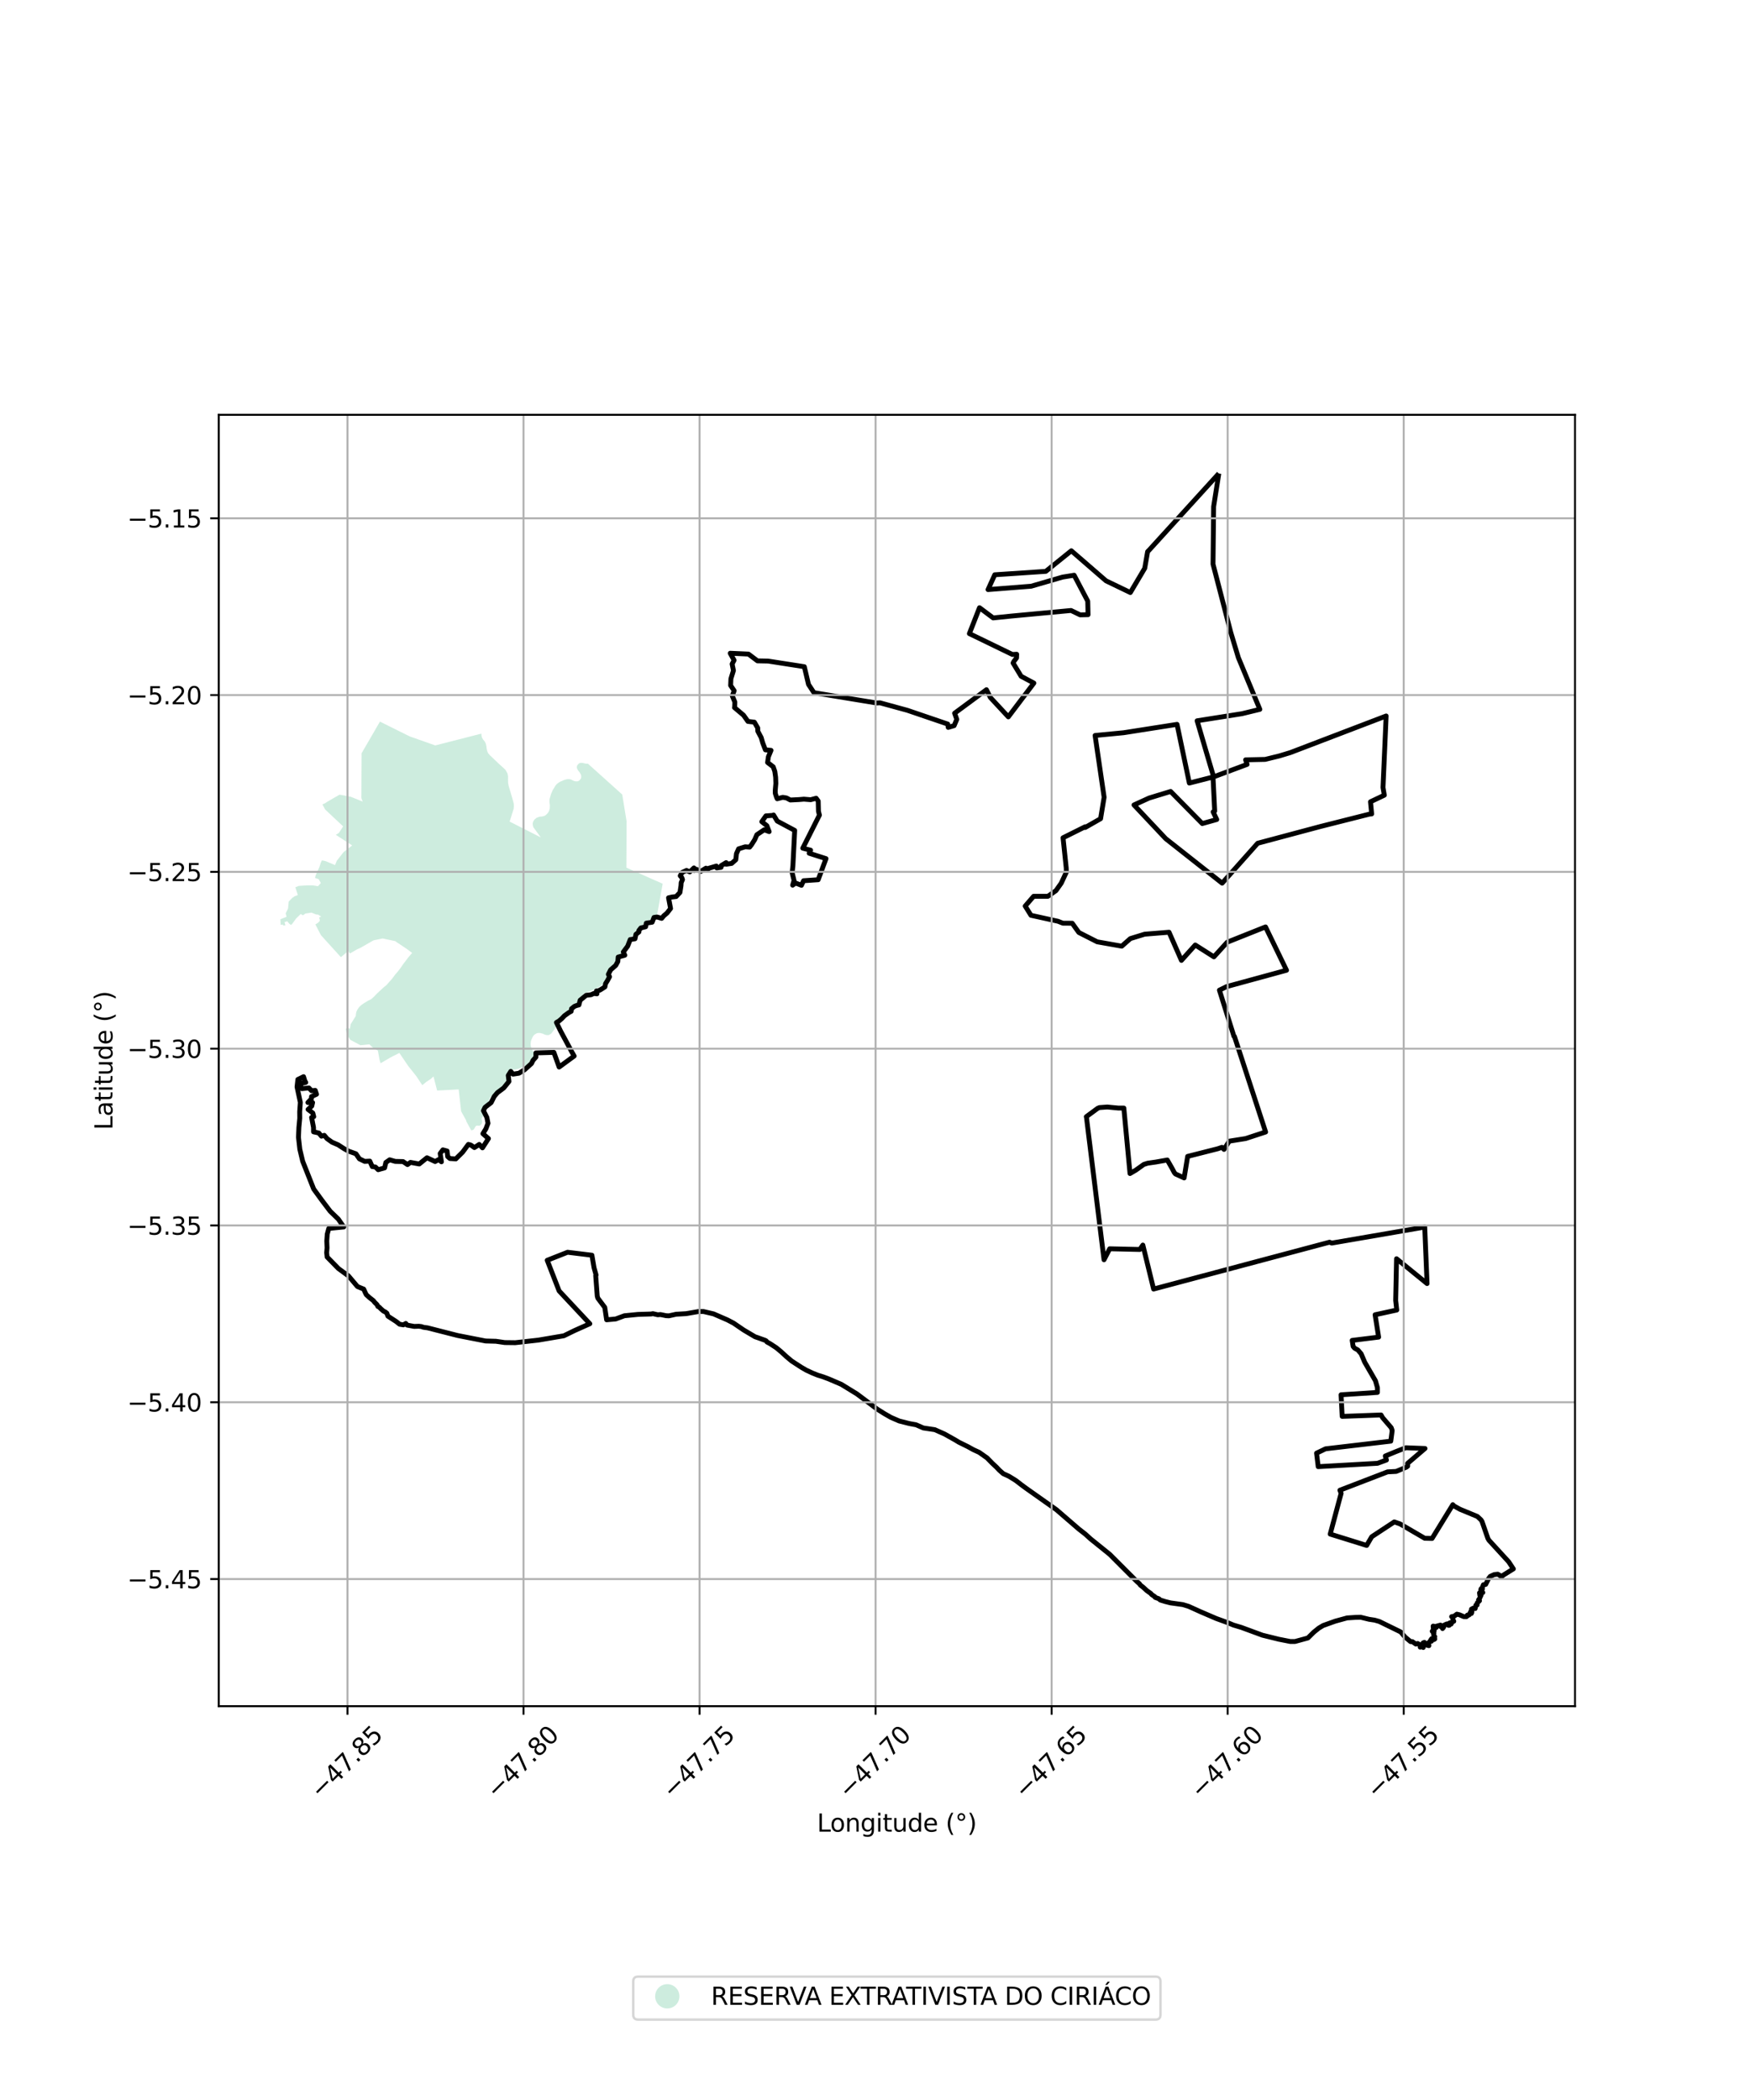 <?xml version="1.0" encoding="utf-8" standalone="no"?>
<!DOCTYPE svg PUBLIC "-//W3C//DTD SVG 1.1//EN"
  "http://www.w3.org/Graphics/SVG/1.1/DTD/svg11.dtd">
<svg xmlns:xlink="http://www.w3.org/1999/xlink" width="720pt" height="864pt" viewBox="0 0 720 864" xmlns="http://www.w3.org/2000/svg" version="1.1">
 <defs>
  <style type="text/css">*{stroke-linejoin: round; stroke-linecap: butt}</style>
 </defs>
 <g id="figure_1">
  <g id="patch_1">
   <path d="M 0 864 
L 720 864 
L 720 0 
L 0 0 
z
" style="fill: #ffffff"/>
  </g>
  <g id="axes_1">
   <g id="patch_2">
    <path d="M 90 701.977 
L 648 701.977 
L 648 170.663 
L 90 170.663 
z
" style="fill: #ffffff"/>
   </g>
   <g id="PatchCollection_1">
    <path d="M 168.611 302.998 
L 179.083 306.689 
L 198.068 301.83 
L 198.078 302.45 
L 198.294 303.451 
L 198.789 304.316 
L 199.421 305.041 
L 199.861 305.934 
L 200.132 307.078 
L 200.184 307.771 
L 200.4 308.86 
L 200.781 309.833 
L 201.607 310.784 
L 205.403 314.389 
L 207.027 315.843 
L 207.964 316.74 
L 208.787 318.191 
L 209.031 319.414 
L 209.022 320.891 
L 209.045 322.086 
L 209.262 323.282 
L 210.242 326.625 
L 210.924 328.912 
L 211.357 330.582 
L 211.435 331.612 
L 211.318 332.808 
L 209.68 338.031 
L 222.508 344.539 
L 219.45 340.377 
L 219.204 339.52 
L 219.165 338.79 
L 219.375 337.997 
L 219.877 337.206 
L 220.751 336.481 
L 221.892 336.027 
L 222.992 335.949 
L 224.072 335.661 
L 224.652 335.248 
L 225.382 334.52 
L 225.881 333.707 
L 226.177 332.603 
L 226.225 331.352 
L 226.064 330.098 
L 226.07 328.887 
L 226.384 327.783 
L 226.743 326.595 
L 227.476 324.949 
L 227.956 324.2 
L 228.497 323.266 
L 229.042 322.63 
L 229.493 322.258 
L 229.962 321.921 
L 230.491 321.609 
L 231.225 321.301 
L 231.883 320.998 
L 232.921 320.664 
L 233.543 320.555 
L 234.416 320.582 
L 235.026 320.744 
L 235.562 321.049 
L 236.43 321.407 
L 236.956 321.465 
L 237.687 321.468 
L 238.298 321.166 
L 238.671 320.735 
L 239.047 320.249 
L 239.133 319.695 
L 239.136 319.22 
L 238.986 318.689 
L 238.505 317.814 
L 237.942 317.114 
L 237.529 316.432 
L 237.339 315.957 
L 237.328 315.399 
L 237.51 314.872 
L 237.925 314.359 
L 238.397 313.973 
L 239.06 313.851 
L 239.682 313.881 
L 240.276 314.023 
L 241.133 314.22 
L 241.883 314.197 
L 256.008 326.893 
L 257.796 337.916 
L 257.71 356.979 
L 272.646 363.591 
L 270.441 375.884 
L 270.298 376.199 
L 269.949 376.63 
L 269.494 377.043 
L 268.603 377.682 
L 268.064 378.025 
L 267.412 378.342 
L 266.681 378.703 
L 265.68 379.352 
L 264.724 380.153 
L 263.946 381.07 
L 263.362 381.899 
L 262.973 382.551 
L 262.777 383.192 
L 262.664 383.761 
L 262.357 384.246 
L 261.928 384.649 
L 261.498 384.964 
L 260.697 385.114 
L 260.058 385.196 
L 259.34 385.303 
L 258.898 385.636 
L 258.466 386.233 
L 258.368 386.566 
L 258.447 386.957 
L 258.6 387.484 
L 258.804 388.153 
L 258.801 388.642 
L 258.55 389.126 
L 258.064 389.585 
L 257.619 390.025 
L 257.26 390.443 
L 257.147 390.872 
L 257.116 391.374 
L 256.851 392.263 
L 256.502 392.749 
L 255.988 393.192 
L 255.45 393.258 
L 255.007 393.325 
L 254.549 393.561 
L 254.108 394.046 
L 253.953 394.505 
L 253.977 395.004 
L 253.989 395.658 
L 253.986 396.245 
L 253.789 396.813 
L 253.414 397.401 
L 252.927 397.804 
L 252.485 398.064 
L 251.932 398.273 
L 251.115 398.59 
L 250.728 398.85 
L 250.142 399.474 
L 250.056 400.126 
L 250.084 400.67 
L 250.231 401.422 
L 250.228 402.312 
L 250.142 402.881 
L 249.836 403.353 
L 249.267 403.881 
L 248.71 404.435 
L 247.172 405.637 
L 245.939 406.314 
L 243.78 407.374 
L 242.45 407.939 
L 240.914 408.434 
L 240.193 408.777 
L 239.666 409.527 
L 239.373 410.235 
L 239.146 411.153 
L 238.895 411.875 
L 238.63 412.374 
L 238.198 412.915 
L 237.494 413.342 
L 236.593 413.562 
L 235.792 413.74 
L 235.016 414.223 
L 234.502 414.722 
L 234.057 415.29 
L 233.57 415.981 
L 233.208 416.425 
L 232.626 416.896 
L 231.683 417.422 
L 231.087 417.835 
L 230.504 418.459 
L 230.214 418.93 
L 229.807 419.624 
L 229.484 420.765 
L 229.109 421.667 
L 228.747 422.443 
L 228.009 423.623 
L 226.853 425.177 
L 226.423 425.507 
L 225.774 425.853 
L 225.248 425.878 
L 224.752 425.835 
L 223.936 425.593 
L 223.287 425.272 
L 222.558 425.088 
L 222.13 424.988 
L 221.453 424.985 
L 220.814 425.135 
L 220.01 425.59 
L 219.472 426.117 
L 219.109 426.713 
L 218.607 427.851 
L 218.424 428.447 
L 218.308 429.477 
L 218.375 430.244 
L 218.482 430.728 
L 218.756 431.428 
L 219.07 432.11 
L 219.414 432.627 
L 219.632 433.129 
L 219.822 433.687 
L 219.819 434.339 
L 219.748 434.896 
L 219.541 435.327 
L 219.304 435.798 
L 218.731 436.59 
L 217.761 437.627 
L 217.192 438.071 
L 216.567 438.415 
L 215.708 438.759 
L 214.797 439.131 
L 213.924 439.502 
L 213.178 439.736 
L 212.691 439.844 
L 211.96 440.021 
L 211.463 440.033 
L 210.979 440.03 
L 210.565 440.016 
L 210.081 440.027 
L 209.804 440.266 
L 209.587 440.734 
L 209.561 441.422 
L 209.548 441.862 
L 209.556 442.519 
L 209.343 443.551 
L 209.028 444.53 
L 208.506 445.435 
L 208.066 446.184 
L 207.465 446.994 
L 206.536 447.951 
L 205.58 448.875 
L 204.486 449.608 
L 204.071 449.859 
L 203.406 450.216 
L 202.877 450.52 
L 202.188 450.996 
L 201.784 451.468 
L 201.527 451.801 
L 201.358 452.189 
L 201.239 452.621 
L 201.14 453.043 
L 200.967 453.551 
L 200.751 453.933 
L 200.462 454.287 
L 200.063 454.736 
L 199.186 455.483 
L 198.708 455.935 
L 198.465 456.21 
L 198.407 456.523 
L 198.394 456.859 
L 198.44 457.122 
L 198.584 457.4 
L 198.784 457.73 
L 198.955 458.015 
L 199.065 458.363 
L 199.062 458.724 
L 198.847 459.204 
L 198.623 459.508 
L 198.333 459.777 
L 198.206 460.036 
L 198.156 460.336 
L 198.217 460.66 
L 198.291 460.954 
L 198.346 461.3 
L 198.345 461.629 
L 198.3 462.012 
L 198.217 462.297 
L 198.051 462.532 
L 197.78 462.822 
L 197.399 463.122 
L 197.155 463.187 
L 196.866 463.152 
L 196.54 463.101 
L 196.147 463.122 
L 195.876 463.232 
L 195.633 463.474 
L 195.391 463.826 
L 195.23 464.168 
L 195.02 464.542 
L 194.744 464.798 
L 194.515 464.923 
L 193.872 465.07 
L 191.912 461.471 
L 191.71 460.813 
L 189.726 457.228 
L 188.715 448.22 
L 179.853 448.679 
L 178.343 442.863 
L 177.316 443.845 
L 175.407 445.11 
L 173.748 446.47 
L 171.263 442.737 
L 167.957 438.584 
L 164.317 433.217 
L 160.913 434.921 
L 156.583 437.452 
L 156.191 436.162 
L 155.453 432.202 
L 153.646 431.248 
L 151.964 429.661 
L 148.286 430.04 
L 144.162 427.838 
L 142.644 425.584 
L 142.222 423.226 
L 143.2 422.915 
L 143.956 423.303 
L 144.261 421.425 
L 146.391 417.979 
L 146.428 417.26 
L 146.596 416.342 
L 147.043 415.37 
L 147.74 414.372 
L 148.709 413.459 
L 149.985 412.602 
L 151.453 411.719 
L 152.784 411.058 
L 153.919 410.004 
L 155.198 408.676 
L 156.751 407.235 
L 157.807 406.266 
L 159.001 405.298 
L 160.194 403.942 
L 161.278 402.749 
L 162.53 401.031 
L 163.694 399.698 
L 164.918 398.092 
L 165.95 396.566 
L 166.922 395.321 
L 167.838 394.071 
L 169.564 392.061 
L 167.314 390.379 
L 163.355 387.743 
L 162.631 387.212 
L 157.439 386.114 
L 153.788 386.857 
L 153.188 387.157 
L 148.366 389.937 
L 146.91 390.587 
L 143.932 392.309 
L 143.271 391.239 
L 140.265 393.817 
L 132.046 384.759 
L 129.736 380.295 
L 129.974 380.217 
L 130.917 379.603 
L 131.587 378.844 
L 131.529 378.373 
L 131.309 377.487 
L 132.126 377.098 
L 130.863 376.303 
L 130.021 376.221 
L 128.14 375.475 
L 125.656 375.859 
L 124.647 376.578 
L 123.722 376.05 
L 121.804 377.92 
L 120.223 380.107 
L 119.732 380.561 
L 118.942 379.982 
L 118.196 379.03 
L 117.047 379.393 
L 117.425 380.695 
L 116.46 380.783 
L 116.447 380.376 
L 115.469 380.478 
L 115.364 378.203 
L 117.894 377.205 
L 117.532 375.78 
L 118.519 373.789 
L 118.785 370.924 
L 119.806 369.878 
L 120.186 369.471 
L 121.166 368.78 
L 122.544 368.245 
L 121.511 365.037 
L 122.876 364.504 
L 123.539 364.438 
L 126.341 364.269 
L 128.706 364.266 
L 130.835 364.615 
L 132.004 363.309 
L 131.103 361.701 
L 129.611 361.211 
L 129.885 360.089 
L 131.131 357.34 
L 131.35 356.929 
L 131.944 355.04 
L 132.419 353.979 
L 133 354.074 
L 133.922 354.276 
L 137.848 355.924 
L 138.561 354.151 
L 141.359 350.588 
L 142.942 349.309 
L 144.899 347.847 
L 138.174 343.477 
L 139.443 342.68 
L 141.18 339.995 
L 133.767 333.044 
L 132.653 330.952 
L 133.721 330.483 
L 134.47 329.986 
L 137.716 328.093 
L 139.716 326.945 
L 144.321 327.811 
L 149.223 329.814 
L 148.673 328.34 
L 148.754 309.942 
L 156.318 296.897 
L 168.611 302.998 
" clip-path="url(#p7c15614138)" style="fill: #b3e2cd; fill-opacity: 0.65"/>
   </g>
   <g id="PatchCollection_2">
    <path d="M 501.467 194.814 
L 499.322 208.421 
L 499.071 232.103 
L 506.403 260.297 
L 509.505 270.587 
L 518.338 291.851 
L 510.996 293.633 
L 492.529 296.551 
L 499.318 319.624 
L 513.099 314.491 
L 512.483 312.614 
L 520.528 312.441 
L 526.418 310.993 
L 530.885 309.637 
L 570.301 294.575 
L 569.006 323.998 
L 569.545 327.168 
L 563.859 329.869 
L 564.34 334.87 
L 563.405 334.962 
L 543.342 340.026 
L 517.45 346.935 
L 502.828 363.359 
L 479.608 345.048 
L 466.555 331.181 
L 472.795 328.329 
L 481.629 325.63 
L 494.651 338.836 
L 500.606 337.173 
L 499.118 334.033 
L 499.757 333.699 
L 499.072 319.69 
L 489.333 322.173 
L 484.265 298.024 
L 462.293 301.467 
L 450.55 302.596 
L 454.267 328.015 
L 452.813 336.84 
L 446.488 340.45 
L 446.48 340.148 
L 437.366 344.684 
L 438.678 357.108 
L 438.723 358.83 
L 436.614 363.37 
L 434.432 366.448 
L 431.143 368.765 
L 425.265 368.766 
L 421.797 372.782 
L 424.167 376.582 
L 435.272 379.031 
L 437.317 379.827 
L 441.14 379.851 
L 443.869 383.654 
L 451.427 387.496 
L 461.528 389.283 
L 465.049 386.167 
L 470.946 384.353 
L 480.975 383.545 
L 486.074 395.127 
L 491.765 388.803 
L 499.435 393.675 
L 504.922 387.641 
L 520.671 381.361 
L 529.314 399.192 
L 504.719 405.9 
L 501.7 407.381 
L 507.68 426.372 
L 507.898 426.452 
L 520.713 465.739 
L 512.497 468.435 
L 505.757 469.504 
L 503.597 472.897 
L 502.754 472.04 
L 501.002 472.634 
L 488.631 475.773 
L 487.188 484.633 
L 483.616 482.998 
L 483.16 482.473 
L 482.202 480.654 
L 480.257 477.259 
L 475.573 478.09 
L 472.169 478.58 
L 470.606 479.074 
L 467.335 481.404 
L 464.918 482.829 
L 462.38 455.895 
L 460.157 455.891 
L 455.584 455.449 
L 452.358 455.679 
L 451.616 455.995 
L 446.929 459.446 
L 446.996 459.577 
L 447.694 465.338 
L 454.226 518.302 
L 456.56 513.785 
L 468.951 514.07 
L 470.206 512.262 
L 474.625 530.353 
L 547.003 511.077 
L 547.919 511.438 
L 586.171 504.854 
L 587.135 528.1 
L 574.575 517.88 
L 574.217 535.043 
L 574.662 538.991 
L 565.75 540.93 
L 567.21 550.126 
L 556.328 551.473 
L 556.73 553.976 
L 557.335 554.687 
L 558.667 555.422 
L 560.015 556.994 
L 561.486 560.455 
L 565.898 568.079 
L 566.712 570.927 
L 566.717 572.879 
L 551.745 573.852 
L 552.213 582.744 
L 568.209 582.16 
L 568.846 583.272 
L 572.392 587.398 
L 572.788 588.555 
L 572.208 592.935 
L 545.385 596.084 
L 541.67 597.865 
L 542.344 603.424 
L 566.747 602.046 
L 570.421 600.698 
L 569.948 599.044 
L 574.398 597.205 
L 578.388 595.644 
L 586.288 595.949 
L 579.125 602.078 
L 579.162 603.214 
L 578.643 603.626 
L 574.421 605.385 
L 570.891 605.566 
L 551.277 613.117 
L 551.777 614.393 
L 547.284 631.171 
L 562.283 635.835 
L 564.365 632.27 
L 573.642 626.161 
L 576 626.971 
L 586.175 632.89 
L 589.197 632.963 
L 597.73 619.073 
L 598.294 619.639 
L 600.658 620.951 
L 607.841 623.926 
L 609.307 625.296 
L 609.73 625.944 
L 612.152 632.936 
L 612.573 633.674 
L 620.695 642.539 
L 622.636 645.488 
L 618.37 648.149 
L 617.755 648.822 
L 616.946 648.074 
L 616.209 647.667 
L 614.761 647.832 
L 613.128 648.579 
L 612.46 649.444 
L 611.248 651.876 
L 610.316 652.013 
L 609.834 653.204 
L 609.941 653.681 
L 609.373 653.662 
L 609.224 654.071 
L 609.498 654.428 
L 609.386 654.829 
L 610.078 655.215 
L 609.145 655.018 
L 608.707 655.358 
L 608.85 656.388 
L 609.364 656.261 
L 608.711 657.71 
L 608.307 658.262 
L 608.702 658.597 
L 607.774 659.482 
L 607.715 660.349 
L 607.21 660.414 
L 606.913 661.819 
L 606.098 661.665 
L 605.385 662.066 
L 605.558 663.12 
L 605.052 663.107 
L 605.516 663.472 
L 605.357 663.846 
L 604.764 663.699 
L 604.416 664.451 
L 603.71 664.507 
L 603.727 664.825 
L 603.306 665.15 
L 602.245 665.126 
L 600.482 664.373 
L 599.396 664.11 
L 598.306 664.936 
L 597.243 665.137 
L 597.709 665.606 
L 597.819 666.422 
L 598.125 667.042 
L 597.598 667.069 
L 597.025 668.192 
L 596.575 667.644 
L 596.216 667.863 
L 596.253 668.698 
L 595.917 668.714 
L 596.006 668.29 
L 595.306 668.117 
L 594.377 668.521 
L 593.896 669.559 
L 593.5 670.033 
L 593.456 669.489 
L 593.121 668.773 
L 592.672 669.215 
L 592.628 668.616 
L 590.978 669.072 
L 590.922 669.596 
L 590.541 669.186 
L 589.637 669.029 
L 589.722 670.083 
L 589.882 670.166 
L 590.072 670.958 
L 589.633 670.713 
L 589.269 671.142 
L 589.94 671.943 
L 589.82 672.46 
L 590.013 673.196 
L 590.309 673.377 
L 589.749 674.055 
L 590.308 674.331 
L 589.977 674.557 
L 589.45 674.083 
L 589.048 674.197 
L 588.54 674.922 
L 588.927 675.245 
L 588.463 675.306 
L 587.723 675.877 
L 587.877 677.081 
L 586.514 676.685 
L 586.042 675.71 
L 585.477 675.944 
L 585.567 677.826 
L 584.86 677.417 
L 584.319 677.696 
L 584.365 676.832 
L 583.268 676.183 
L 582.536 676.43 
L 581.061 675.398 
L 580.364 675.421 
L 578.071 673.515 
L 576.293 671.43 
L 567.495 667.129 
L 565.582 666.575 
L 563.273 666.231 
L 559.799 665.38 
L 557.764 665.431 
L 554.237 665.661 
L 549.393 666.987 
L 544.362 668.79 
L 542.579 669.866 
L 540.517 671.527 
L 538.096 673.914 
L 532.827 675.352 
L 530.873 675.361 
L 526.169 674.439 
L 519.416 672.771 
L 510.713 669.569 
L 507.439 668.587 
L 505.12 667.614 
L 500.375 665.894 
L 497.886 664.818 
L 494.073 663.183 
L 489.029 660.904 
L 486.667 660.18 
L 481.575 659.473 
L 479.374 658.919 
L 477.334 658.282 
L 476.808 657.78 
L 475.275 657.222 
L 475.132 656.924 
L 473.76 655.994 
L 473.551 655.662 
L 471.818 654.411 
L 470.356 653.065 
L 469.166 652.139 
L 468.791 651.599 
L 467.611 650.541 
L 456.607 639.529 
L 448.65 633.106 
L 446.532 631.184 
L 443.877 629.114 
L 434.674 621.164 
L 422.097 612.272 
L 420.229 610.892 
L 417.912 609.11 
L 415.146 607.403 
L 412.77 606.309 
L 411.186 604.917 
L 410.014 603.675 
L 408.266 602.041 
L 406.086 599.813 
L 402.834 597.53 
L 400.501 596.461 
L 398.263 595.222 
L 394.479 593.354 
L 393.092 592.507 
L 388.626 590.005 
L 384.6 588.211 
L 379.899 587.511 
L 376.901 586.206 
L 374.086 585.683 
L 369.959 584.638 
L 366.516 583.142 
L 363.881 581.634 
L 360.884 579.746 
L 352.574 573.511 
L 346.144 569.562 
L 341.035 567.368 
L 338.654 566.471 
L 336.487 565.803 
L 334.398 564.968 
L 331.709 563.721 
L 329.627 562.509 
L 325.71 559.963 
L 323.5 558.108 
L 321.306 556.085 
L 319.368 554.483 
L 316.745 552.777 
L 315.555 552.144 
L 315.277 551.713 
L 314.843 551.461 
L 311.739 550.35 
L 310.653 549.986 
L 305.927 547.184 
L 301.779 544.351 
L 299.318 543.067 
L 293.568 540.566 
L 289.469 539.606 
L 287.483 539.577 
L 282.332 540.473 
L 278.17 540.714 
L 275.199 541.373 
L 274.055 541.316 
L 271.74 540.845 
L 270.619 540.939 
L 268.57 540.464 
L 267.969 540.613 
L 262.431 540.789 
L 256.9 541.338 
L 253.317 542.665 
L 249.585 543.007 
L 248.824 537.906 
L 245.973 534.109 
L 245.729 533.264 
L 245.085 524.782 
L 245.249 524.599 
L 244.412 521.606 
L 243.532 516.433 
L 233.519 515.213 
L 225.139 518.521 
L 230.04 531.127 
L 242.668 544.621 
L 236.338 547.451 
L 231.99 549.579 
L 221.501 551.36 
L 212.006 552.419 
L 207.669 552.367 
L 204.027 551.839 
L 199.804 551.727 
L 188.283 549.469 
L 175.928 546.318 
L 174.188 546.073 
L 173.367 545.782 
L 172.301 545.658 
L 170.426 545.723 
L 167.502 545.187 
L 166.951 544.515 
L 165.955 545.087 
L 164.42 544.83 
L 162.995 543.708 
L 159.59 541.499 
L 159.183 540.312 
L 158.461 539.745 
L 157.8 539.44 
L 156.664 538.444 
L 155.989 537.761 
L 155.474 537.523 
L 155.137 536.791 
L 154.151 535.817 
L 153.616 535.126 
L 152.01 533.866 
L 150.688 532.663 
L 150.153 531.555 
L 149.636 530.377 
L 147.069 529.323 
L 143.346 524.92 
L 139.225 521.911 
L 134.58 517.161 
L 134.395 515.377 
L 134.555 513.431 
L 134.442 510.586 
L 134.636 507.771 
L 135.276 505.417 
L 141.437 504.812 
L 139.182 501.568 
L 135.845 498.34 
L 132.511 493.938 
L 129.058 489.192 
L 124.53 477.78 
L 123.356 472.845 
L 122.796 467.873 
L 122.977 463.806 
L 123.328 460.09 
L 123.299 457.409 
L 123.566 453.541 
L 122.212 447.198 
L 122.55 444.129 
L 124.888 442.978 
L 125.44 444.775 
L 125.795 445.345 
L 124.53 445.623 
L 122.954 445.346 
L 124.186 447.905 
L 127.077 447.608 
L 128.167 448.741 
L 129.699 448.614 
L 130.235 450.2 
L 128.161 451.162 
L 128.13 452.082 
L 126.679 453.606 
L 128.61 453.625 
L 128.272 455.064 
L 126.749 456.458 
L 128.694 457.924 
L 129.082 459.428 
L 128.201 459.764 
L 128.99 463.872 
L 128.996 465.673 
L 131.176 466.147 
L 132.25 467.458 
L 133.416 467.108 
L 134.578 468.478 
L 136.616 469.939 
L 139.12 471.016 
L 141.622 472.637 
L 143.442 473.629 
L 146.445 474.701 
L 147.874 476.785 
L 150.029 477.823 
L 152.152 477.723 
L 153.159 479.964 
L 154.446 480.134 
L 155.588 481.251 
L 158.234 480.505 
L 158.749 478.271 
L 160.323 477.177 
L 162.613 477.833 
L 165.834 477.907 
L 167.66 479.147 
L 168.89 478.237 
L 172.486 478.896 
L 175.67 476.331 
L 179.019 477.89 
L 180.512 477.076 
L 181.62 477.998 
L 181.104 474.576 
L 182.22 473.087 
L 183.946 473.557 
L 184.195 475.871 
L 185.121 476.643 
L 187.54 476.804 
L 190.307 474.065 
L 192.689 470.842 
L 193.718 471.115 
L 195.185 472.139 
L 197.181 470.849 
L 198.501 472.255 
L 200.964 468.436 
L 198.685 466.43 
L 199.912 464.419 
L 200.777 462.152 
L 200.327 459.772 
L 198.906 456.97 
L 199.553 455.591 
L 202.071 453.651 
L 203.322 451.127 
L 204.675 449.537 
L 207.257 447.608 
L 209.41 444.939 
L 209.111 442.472 
L 210.153 440.81 
L 211.064 441.932 
L 213.508 441.553 
L 215.817 440.136 
L 218.676 437.553 
L 219.266 436.301 
L 220.474 434.935 
L 220.474 433.197 
L 227.891 432.987 
L 227.948 433.173 
L 230.045 439.018 
L 236.23 434.492 
L 235.306 432.872 
L 230.667 424.25 
L 228.938 420.678 
L 229.902 420.128 
L 231.138 419.073 
L 232.244 417.901 
L 234.023 416.625 
L 235.002 416.078 
L 235.131 415.036 
L 236.293 414.076 
L 237.19 413.711 
L 238.188 413.458 
L 238.69 411.522 
L 241.182 409.492 
L 243.142 409.273 
L 244.341 408.732 
L 245.599 408.888 
L 245.386 407.712 
L 246.181 407.631 
L 247.05 407.221 
L 248.877 406.048 
L 249.145 404.69 
L 249.894 403.497 
L 250.787 401.856 
L 250.298 400.864 
L 251.234 399.026 
L 253.318 397.206 
L 254.197 395.599 
L 254.338 393.763 
L 257.062 393.005 
L 256.452 391.68 
L 258.227 389.299 
L 259.299 386.548 
L 261.257 386.245 
L 261.632 384.419 
L 262.883 383.431 
L 262.843 382.85 
L 263.675 381.78 
L 265.618 381.3 
L 265.901 379.81 
L 268.32 379.419 
L 269.073 377.461 
L 270.353 377.284 
L 272.23 377.836 
L 273.106 376.788 
L 274.467 375.621 
L 275.891 373.783 
L 275.061 369.378 
L 276.466 369.062 
L 278.192 368.862 
L 279.753 367.185 
L 280.177 364.438 
L 280.258 363.135 
L 280.793 361.912 
L 280.532 361.112 
L 279.867 360.318 
L 280.675 358.932 
L 282.445 358.127 
L 283.804 358.723 
L 285.502 357.088 
L 285.594 358.2 
L 286.522 357.652 
L 288.254 358.544 
L 290.456 357.182 
L 291.251 357.632 
L 291.667 357.215 
L 294.736 356.32 
L 294.902 357.078 
L 296.667 356.841 
L 296.705 356.146 
L 298.743 354.908 
L 298.153 355.465 
L 298.89 355.553 
L 301.034 355.226 
L 302.73 353.714 
L 303 351.205 
L 303.883 349.243 
L 306.586 348.394 
L 308.426 348.528 
L 309.194 347.552 
L 310.518 345.447 
L 311.398 343.426 
L 314.414 341.404 
L 316.456 342.147 
L 315.493 339.698 
L 313.426 338.066 
L 315.108 335.68 
L 318.153 335.458 
L 318.259 335.306 
L 319.777 337.815 
L 326.959 341.654 
L 326.223 356.236 
L 325.904 359.03 
L 326.691 362.247 
L 326.117 364.183 
L 327.307 363.291 
L 329.738 364.242 
L 330.617 362.353 
L 336.624 361.944 
L 339.842 353.269 
L 332.913 351.05 
L 333.513 349.798 
L 330.284 348.968 
L 337.137 335.355 
L 336.742 333.811 
L 336.64 329.586 
L 335.787 328.422 
L 333.542 329.024 
L 330.737 328.799 
L 328.679 328.975 
L 325.161 329.145 
L 323.587 328.306 
L 322.061 328.043 
L 319.776 328.637 
L 319.475 327.971 
L 318.974 326.415 
L 318.958 325.206 
L 319.207 322.339 
L 319.118 319.769 
L 318.776 317.378 
L 318.129 315.494 
L 315.808 313.701 
L 316.131 311.369 
L 317.217 308.716 
L 314.913 308.511 
L 313.806 305.664 
L 313.178 303.451 
L 311.772 300.826 
L 311.749 299.495 
L 310.364 297.117 
L 307.726 296.812 
L 305.911 294.261 
L 302.179 291.107 
L 302.273 290.901 
L 302.337 288.853 
L 301.282 286.298 
L 302.063 284.18 
L 300.603 282.015 
L 300.717 279.265 
L 301.759 275.872 
L 301.213 273.185 
L 302.028 271.641 
L 300.435 268.766 
L 307.943 269.106 
L 311.642 271.896 
L 316.049 271.983 
L 330.919 274.301 
L 332.644 281.592 
L 334.887 284.992 
L 360.648 289.23 
L 362.049 289.157 
L 373.328 292.244 
L 389.919 297.898 
L 390.128 299.269 
L 392.554 298.556 
L 393.647 295.964 
L 392.756 293.434 
L 405.853 283.768 
L 407.456 286.965 
L 414.858 294.94 
L 425.37 281.04 
L 420.127 278.244 
L 416.814 272.782 
L 417.166 272.089 
L 418.238 270.681 
L 418.295 269.176 
L 416.53 269.269 
L 398.828 260.684 
L 402.999 250.023 
L 408.618 254.232 
L 416.243 253.452 
L 440.657 251.173 
L 444.396 252.973 
L 447.655 252.894 
L 447.525 247.316 
L 441.932 236.664 
L 437.167 237.436 
L 424.256 241.186 
L 406.508 242.576 
L 409.272 236.477 
L 430.271 235.072 
L 440.776 226.603 
L 455.063 238.974 
L 465.058 243.786 
L 470.979 233.797 
L 472.163 226.956 
L 472.735 226.381 
L 501.467 194.814 
L 501.467 194.814 
" clip-path="url(#p7c15614138)" style="fill: none; stroke: #000000; stroke-width: 2"/>
   </g>
   <g id="matplotlib.axis_1">
    <g id="xtick_1">
     <g id="line2d_1">
      <path d="M 142.966 701.977 
L 142.966 170.663 
" clip-path="url(#p7c15614138)" style="fill: none; stroke: #b0b0b0; stroke-width: 0.8; stroke-linecap: square"/>
     </g>
     <g id="line2d_2">
      <defs>
       <path id="mb40f04d07c" d="M 0 0 
L 0 3.5 
" style="stroke: #000000; stroke-width: 0.8"/>
      </defs>
      <g>
       <use xlink:href="#mb40f04d07c" x="142.966" y="701.977" style="stroke: #000000; stroke-width: 0.8"/>
      </g>
     </g>
     <g id="text_1">
      <!-- −47.85 -->
      <g transform="translate(131.832 740.518) rotate(-45) scale(0.1 -0.1)">
       <defs>
        <path id="DejaVuSans-2212" d="M 678 2272 
L 4684 2272 
L 4684 1741 
L 678 1741 
L 678 2272 
z
" transform="scale(0.016)"/>
        <path id="DejaVuSans-34" d="M 2419 4116 
L 825 1625 
L 2419 1625 
L 2419 4116 
z
M 2253 4666 
L 3047 4666 
L 3047 1625 
L 3713 1625 
L 3713 1100 
L 3047 1100 
L 3047 0 
L 2419 0 
L 2419 1100 
L 313 1100 
L 313 1709 
L 2253 4666 
z
" transform="scale(0.016)"/>
        <path id="DejaVuSans-37" d="M 525 4666 
L 3525 4666 
L 3525 4397 
L 1831 0 
L 1172 0 
L 2766 4134 
L 525 4134 
L 525 4666 
z
" transform="scale(0.016)"/>
        <path id="DejaVuSans-2e" d="M 684 794 
L 1344 794 
L 1344 0 
L 684 0 
L 684 794 
z
" transform="scale(0.016)"/>
        <path id="DejaVuSans-38" d="M 2034 2216 
Q 1584 2216 1326 1975 
Q 1069 1734 1069 1313 
Q 1069 891 1326 650 
Q 1584 409 2034 409 
Q 2484 409 2743 651 
Q 3003 894 3003 1313 
Q 3003 1734 2745 1975 
Q 2488 2216 2034 2216 
z
M 1403 2484 
Q 997 2584 770 2862 
Q 544 3141 544 3541 
Q 544 4100 942 4425 
Q 1341 4750 2034 4750 
Q 2731 4750 3128 4425 
Q 3525 4100 3525 3541 
Q 3525 3141 3298 2862 
Q 3072 2584 2669 2484 
Q 3125 2378 3379 2068 
Q 3634 1759 3634 1313 
Q 3634 634 3220 271 
Q 2806 -91 2034 -91 
Q 1263 -91 848 271 
Q 434 634 434 1313 
Q 434 1759 690 2068 
Q 947 2378 1403 2484 
z
M 1172 3481 
Q 1172 3119 1398 2916 
Q 1625 2713 2034 2713 
Q 2441 2713 2670 2916 
Q 2900 3119 2900 3481 
Q 2900 3844 2670 4047 
Q 2441 4250 2034 4250 
Q 1625 4250 1398 4047 
Q 1172 3844 1172 3481 
z
" transform="scale(0.016)"/>
        <path id="DejaVuSans-35" d="M 691 4666 
L 3169 4666 
L 3169 4134 
L 1269 4134 
L 1269 2991 
Q 1406 3038 1543 3061 
Q 1681 3084 1819 3084 
Q 2600 3084 3056 2656 
Q 3513 2228 3513 1497 
Q 3513 744 3044 326 
Q 2575 -91 1722 -91 
Q 1428 -91 1123 -41 
Q 819 9 494 109 
L 494 744 
Q 775 591 1075 516 
Q 1375 441 1709 441 
Q 2250 441 2565 725 
Q 2881 1009 2881 1497 
Q 2881 1984 2565 2268 
Q 2250 2553 1709 2553 
Q 1456 2553 1204 2497 
Q 953 2441 691 2322 
L 691 4666 
z
" transform="scale(0.016)"/>
       </defs>
       <use xlink:href="#DejaVuSans-2212"/>
       <use xlink:href="#DejaVuSans-34" transform="translate(83.789 0)"/>
       <use xlink:href="#DejaVuSans-37" transform="translate(147.412 0)"/>
       <use xlink:href="#DejaVuSans-2e" transform="translate(211.035 0)"/>
       <use xlink:href="#DejaVuSans-38" transform="translate(242.822 0)"/>
       <use xlink:href="#DejaVuSans-35" transform="translate(306.445 0)"/>
      </g>
     </g>
    </g>
    <g id="xtick_2">
     <g id="line2d_3">
      <path d="M 215.393 701.977 
L 215.393 170.663 
" clip-path="url(#p7c15614138)" style="fill: none; stroke: #b0b0b0; stroke-width: 0.8; stroke-linecap: square"/>
     </g>
     <g id="line2d_4">
      <g>
       <use xlink:href="#mb40f04d07c" x="215.393" y="701.977" style="stroke: #000000; stroke-width: 0.8"/>
      </g>
     </g>
     <g id="text_2">
      <!-- −47.80 -->
      <g transform="translate(204.259 740.518) rotate(-45) scale(0.1 -0.1)">
       <defs>
        <path id="DejaVuSans-30" d="M 2034 4250 
Q 1547 4250 1301 3770 
Q 1056 3291 1056 2328 
Q 1056 1369 1301 889 
Q 1547 409 2034 409 
Q 2525 409 2770 889 
Q 3016 1369 3016 2328 
Q 3016 3291 2770 3770 
Q 2525 4250 2034 4250 
z
M 2034 4750 
Q 2819 4750 3233 4129 
Q 3647 3509 3647 2328 
Q 3647 1150 3233 529 
Q 2819 -91 2034 -91 
Q 1250 -91 836 529 
Q 422 1150 422 2328 
Q 422 3509 836 4129 
Q 1250 4750 2034 4750 
z
" transform="scale(0.016)"/>
       </defs>
       <use xlink:href="#DejaVuSans-2212"/>
       <use xlink:href="#DejaVuSans-34" transform="translate(83.789 0)"/>
       <use xlink:href="#DejaVuSans-37" transform="translate(147.412 0)"/>
       <use xlink:href="#DejaVuSans-2e" transform="translate(211.035 0)"/>
       <use xlink:href="#DejaVuSans-38" transform="translate(242.822 0)"/>
       <use xlink:href="#DejaVuSans-30" transform="translate(306.445 0)"/>
      </g>
     </g>
    </g>
    <g id="xtick_3">
     <g id="line2d_5">
      <path d="M 287.82 701.977 
L 287.82 170.663 
" clip-path="url(#p7c15614138)" style="fill: none; stroke: #b0b0b0; stroke-width: 0.8; stroke-linecap: square"/>
     </g>
     <g id="line2d_6">
      <g>
       <use xlink:href="#mb40f04d07c" x="287.82" y="701.977" style="stroke: #000000; stroke-width: 0.8"/>
      </g>
     </g>
     <g id="text_3">
      <!-- −47.75 -->
      <g transform="translate(276.686 740.518) rotate(-45) scale(0.1 -0.1)">
       <use xlink:href="#DejaVuSans-2212"/>
       <use xlink:href="#DejaVuSans-34" transform="translate(83.789 0)"/>
       <use xlink:href="#DejaVuSans-37" transform="translate(147.412 0)"/>
       <use xlink:href="#DejaVuSans-2e" transform="translate(211.035 0)"/>
       <use xlink:href="#DejaVuSans-37" transform="translate(242.822 0)"/>
       <use xlink:href="#DejaVuSans-35" transform="translate(306.445 0)"/>
      </g>
     </g>
    </g>
    <g id="xtick_4">
     <g id="line2d_7">
      <path d="M 360.247 701.977 
L 360.247 170.663 
" clip-path="url(#p7c15614138)" style="fill: none; stroke: #b0b0b0; stroke-width: 0.8; stroke-linecap: square"/>
     </g>
     <g id="line2d_8">
      <g>
       <use xlink:href="#mb40f04d07c" x="360.247" y="701.977" style="stroke: #000000; stroke-width: 0.8"/>
      </g>
     </g>
     <g id="text_4">
      <!-- −47.70 -->
      <g transform="translate(349.113 740.518) rotate(-45) scale(0.1 -0.1)">
       <use xlink:href="#DejaVuSans-2212"/>
       <use xlink:href="#DejaVuSans-34" transform="translate(83.789 0)"/>
       <use xlink:href="#DejaVuSans-37" transform="translate(147.412 0)"/>
       <use xlink:href="#DejaVuSans-2e" transform="translate(211.035 0)"/>
       <use xlink:href="#DejaVuSans-37" transform="translate(242.822 0)"/>
       <use xlink:href="#DejaVuSans-30" transform="translate(306.445 0)"/>
      </g>
     </g>
    </g>
    <g id="xtick_5">
     <g id="line2d_9">
      <path d="M 432.673 701.977 
L 432.673 170.663 
" clip-path="url(#p7c15614138)" style="fill: none; stroke: #b0b0b0; stroke-width: 0.8; stroke-linecap: square"/>
     </g>
     <g id="line2d_10">
      <g>
       <use xlink:href="#mb40f04d07c" x="432.673" y="701.977" style="stroke: #000000; stroke-width: 0.8"/>
      </g>
     </g>
     <g id="text_5">
      <!-- −47.65 -->
      <g transform="translate(421.54 740.518) rotate(-45) scale(0.1 -0.1)">
       <defs>
        <path id="DejaVuSans-36" d="M 2113 2584 
Q 1688 2584 1439 2293 
Q 1191 2003 1191 1497 
Q 1191 994 1439 701 
Q 1688 409 2113 409 
Q 2538 409 2786 701 
Q 3034 994 3034 1497 
Q 3034 2003 2786 2293 
Q 2538 2584 2113 2584 
z
M 3366 4563 
L 3366 3988 
Q 3128 4100 2886 4159 
Q 2644 4219 2406 4219 
Q 1781 4219 1451 3797 
Q 1122 3375 1075 2522 
Q 1259 2794 1537 2939 
Q 1816 3084 2150 3084 
Q 2853 3084 3261 2657 
Q 3669 2231 3669 1497 
Q 3669 778 3244 343 
Q 2819 -91 2113 -91 
Q 1303 -91 875 529 
Q 447 1150 447 2328 
Q 447 3434 972 4092 
Q 1497 4750 2381 4750 
Q 2619 4750 2861 4703 
Q 3103 4656 3366 4563 
z
" transform="scale(0.016)"/>
       </defs>
       <use xlink:href="#DejaVuSans-2212"/>
       <use xlink:href="#DejaVuSans-34" transform="translate(83.789 0)"/>
       <use xlink:href="#DejaVuSans-37" transform="translate(147.412 0)"/>
       <use xlink:href="#DejaVuSans-2e" transform="translate(211.035 0)"/>
       <use xlink:href="#DejaVuSans-36" transform="translate(242.822 0)"/>
       <use xlink:href="#DejaVuSans-35" transform="translate(306.445 0)"/>
      </g>
     </g>
    </g>
    <g id="xtick_6">
     <g id="line2d_11">
      <path d="M 505.1 701.977 
L 505.1 170.663 
" clip-path="url(#p7c15614138)" style="fill: none; stroke: #b0b0b0; stroke-width: 0.8; stroke-linecap: square"/>
     </g>
     <g id="line2d_12">
      <g>
       <use xlink:href="#mb40f04d07c" x="505.1" y="701.977" style="stroke: #000000; stroke-width: 0.8"/>
      </g>
     </g>
     <g id="text_6">
      <!-- −47.60 -->
      <g transform="translate(493.967 740.518) rotate(-45) scale(0.1 -0.1)">
       <use xlink:href="#DejaVuSans-2212"/>
       <use xlink:href="#DejaVuSans-34" transform="translate(83.789 0)"/>
       <use xlink:href="#DejaVuSans-37" transform="translate(147.412 0)"/>
       <use xlink:href="#DejaVuSans-2e" transform="translate(211.035 0)"/>
       <use xlink:href="#DejaVuSans-36" transform="translate(242.822 0)"/>
       <use xlink:href="#DejaVuSans-30" transform="translate(306.445 0)"/>
      </g>
     </g>
    </g>
    <g id="xtick_7">
     <g id="line2d_13">
      <path d="M 577.527 701.977 
L 577.527 170.663 
" clip-path="url(#p7c15614138)" style="fill: none; stroke: #b0b0b0; stroke-width: 0.8; stroke-linecap: square"/>
     </g>
     <g id="line2d_14">
      <g>
       <use xlink:href="#mb40f04d07c" x="577.527" y="701.977" style="stroke: #000000; stroke-width: 0.8"/>
      </g>
     </g>
     <g id="text_7">
      <!-- −47.55 -->
      <g transform="translate(566.394 740.518) rotate(-45) scale(0.1 -0.1)">
       <use xlink:href="#DejaVuSans-2212"/>
       <use xlink:href="#DejaVuSans-34" transform="translate(83.789 0)"/>
       <use xlink:href="#DejaVuSans-37" transform="translate(147.412 0)"/>
       <use xlink:href="#DejaVuSans-2e" transform="translate(211.035 0)"/>
       <use xlink:href="#DejaVuSans-35" transform="translate(242.822 0)"/>
       <use xlink:href="#DejaVuSans-35" transform="translate(306.445 0)"/>
      </g>
     </g>
    </g>
    <g id="text_8">
     <!-- Longitude (°) -->
     <g transform="translate(336.14 753.587) scale(0.1 -0.1)">
      <defs>
       <path id="DejaVuSans-4c" d="M 628 4666 
L 1259 4666 
L 1259 531 
L 3531 531 
L 3531 0 
L 628 0 
L 628 4666 
z
" transform="scale(0.016)"/>
       <path id="DejaVuSans-6f" d="M 1959 3097 
Q 1497 3097 1228 2736 
Q 959 2375 959 1747 
Q 959 1119 1226 758 
Q 1494 397 1959 397 
Q 2419 397 2687 759 
Q 2956 1122 2956 1747 
Q 2956 2369 2687 2733 
Q 2419 3097 1959 3097 
z
M 1959 3584 
Q 2709 3584 3137 3096 
Q 3566 2609 3566 1747 
Q 3566 888 3137 398 
Q 2709 -91 1959 -91 
Q 1206 -91 779 398 
Q 353 888 353 1747 
Q 353 2609 779 3096 
Q 1206 3584 1959 3584 
z
" transform="scale(0.016)"/>
       <path id="DejaVuSans-6e" d="M 3513 2113 
L 3513 0 
L 2938 0 
L 2938 2094 
Q 2938 2591 2744 2837 
Q 2550 3084 2163 3084 
Q 1697 3084 1428 2787 
Q 1159 2491 1159 1978 
L 1159 0 
L 581 0 
L 581 3500 
L 1159 3500 
L 1159 2956 
Q 1366 3272 1645 3428 
Q 1925 3584 2291 3584 
Q 2894 3584 3203 3211 
Q 3513 2838 3513 2113 
z
" transform="scale(0.016)"/>
       <path id="DejaVuSans-67" d="M 2906 1791 
Q 2906 2416 2648 2759 
Q 2391 3103 1925 3103 
Q 1463 3103 1205 2759 
Q 947 2416 947 1791 
Q 947 1169 1205 825 
Q 1463 481 1925 481 
Q 2391 481 2648 825 
Q 2906 1169 2906 1791 
z
M 3481 434 
Q 3481 -459 3084 -895 
Q 2688 -1331 1869 -1331 
Q 1566 -1331 1297 -1286 
Q 1028 -1241 775 -1147 
L 775 -588 
Q 1028 -725 1275 -790 
Q 1522 -856 1778 -856 
Q 2344 -856 2625 -561 
Q 2906 -266 2906 331 
L 2906 616 
Q 2728 306 2450 153 
Q 2172 0 1784 0 
Q 1141 0 747 490 
Q 353 981 353 1791 
Q 353 2603 747 3093 
Q 1141 3584 1784 3584 
Q 2172 3584 2450 3431 
Q 2728 3278 2906 2969 
L 2906 3500 
L 3481 3500 
L 3481 434 
z
" transform="scale(0.016)"/>
       <path id="DejaVuSans-69" d="M 603 3500 
L 1178 3500 
L 1178 0 
L 603 0 
L 603 3500 
z
M 603 4863 
L 1178 4863 
L 1178 4134 
L 603 4134 
L 603 4863 
z
" transform="scale(0.016)"/>
       <path id="DejaVuSans-74" d="M 1172 4494 
L 1172 3500 
L 2356 3500 
L 2356 3053 
L 1172 3053 
L 1172 1153 
Q 1172 725 1289 603 
Q 1406 481 1766 481 
L 2356 481 
L 2356 0 
L 1766 0 
Q 1100 0 847 248 
Q 594 497 594 1153 
L 594 3053 
L 172 3053 
L 172 3500 
L 594 3500 
L 594 4494 
L 1172 4494 
z
" transform="scale(0.016)"/>
       <path id="DejaVuSans-75" d="M 544 1381 
L 544 3500 
L 1119 3500 
L 1119 1403 
Q 1119 906 1312 657 
Q 1506 409 1894 409 
Q 2359 409 2629 706 
Q 2900 1003 2900 1516 
L 2900 3500 
L 3475 3500 
L 3475 0 
L 2900 0 
L 2900 538 
Q 2691 219 2414 64 
Q 2138 -91 1772 -91 
Q 1169 -91 856 284 
Q 544 659 544 1381 
z
M 1991 3584 
L 1991 3584 
z
" transform="scale(0.016)"/>
       <path id="DejaVuSans-64" d="M 2906 2969 
L 2906 4863 
L 3481 4863 
L 3481 0 
L 2906 0 
L 2906 525 
Q 2725 213 2448 61 
Q 2172 -91 1784 -91 
Q 1150 -91 751 415 
Q 353 922 353 1747 
Q 353 2572 751 3078 
Q 1150 3584 1784 3584 
Q 2172 3584 2448 3432 
Q 2725 3281 2906 2969 
z
M 947 1747 
Q 947 1113 1208 752 
Q 1469 391 1925 391 
Q 2381 391 2643 752 
Q 2906 1113 2906 1747 
Q 2906 2381 2643 2742 
Q 2381 3103 1925 3103 
Q 1469 3103 1208 2742 
Q 947 2381 947 1747 
z
" transform="scale(0.016)"/>
       <path id="DejaVuSans-65" d="M 3597 1894 
L 3597 1613 
L 953 1613 
Q 991 1019 1311 708 
Q 1631 397 2203 397 
Q 2534 397 2845 478 
Q 3156 559 3463 722 
L 3463 178 
Q 3153 47 2828 -22 
Q 2503 -91 2169 -91 
Q 1331 -91 842 396 
Q 353 884 353 1716 
Q 353 2575 817 3079 
Q 1281 3584 2069 3584 
Q 2775 3584 3186 3129 
Q 3597 2675 3597 1894 
z
M 3022 2063 
Q 3016 2534 2758 2815 
Q 2500 3097 2075 3097 
Q 1594 3097 1305 2825 
Q 1016 2553 972 2059 
L 3022 2063 
z
" transform="scale(0.016)"/>
       <path id="DejaVuSans-20" transform="scale(0.016)"/>
       <path id="DejaVuSans-28" d="M 1984 4856 
Q 1566 4138 1362 3434 
Q 1159 2731 1159 2009 
Q 1159 1288 1364 580 
Q 1569 -128 1984 -844 
L 1484 -844 
Q 1016 -109 783 600 
Q 550 1309 550 2009 
Q 550 2706 781 3412 
Q 1013 4119 1484 4856 
L 1984 4856 
z
" transform="scale(0.016)"/>
       <path id="DejaVuSans-b0" d="M 1600 4347 
Q 1350 4347 1178 4173 
Q 1006 4000 1006 3750 
Q 1006 3503 1178 3333 
Q 1350 3163 1600 3163 
Q 1850 3163 2022 3333 
Q 2194 3503 2194 3750 
Q 2194 3997 2020 4172 
Q 1847 4347 1600 4347 
z
M 1600 4750 
Q 1800 4750 1984 4673 
Q 2169 4597 2303 4453 
Q 2447 4313 2519 4134 
Q 2591 3956 2591 3750 
Q 2591 3338 2302 3052 
Q 2013 2766 1594 2766 
Q 1172 2766 890 3047 
Q 609 3328 609 3750 
Q 609 4169 896 4459 
Q 1184 4750 1600 4750 
z
" transform="scale(0.016)"/>
       <path id="DejaVuSans-29" d="M 513 4856 
L 1013 4856 
Q 1481 4119 1714 3412 
Q 1947 2706 1947 2009 
Q 1947 1309 1714 600 
Q 1481 -109 1013 -844 
L 513 -844 
Q 928 -128 1133 580 
Q 1338 1288 1338 2009 
Q 1338 2731 1133 3434 
Q 928 4138 513 4856 
z
" transform="scale(0.016)"/>
      </defs>
      <use xlink:href="#DejaVuSans-4c"/>
      <use xlink:href="#DejaVuSans-6f" transform="translate(53.963 0)"/>
      <use xlink:href="#DejaVuSans-6e" transform="translate(115.145 0)"/>
      <use xlink:href="#DejaVuSans-67" transform="translate(178.523 0)"/>
      <use xlink:href="#DejaVuSans-69" transform="translate(242 0)"/>
      <use xlink:href="#DejaVuSans-74" transform="translate(269.783 0)"/>
      <use xlink:href="#DejaVuSans-75" transform="translate(308.992 0)"/>
      <use xlink:href="#DejaVuSans-64" transform="translate(372.371 0)"/>
      <use xlink:href="#DejaVuSans-65" transform="translate(435.848 0)"/>
      <use xlink:href="#DejaVuSans-20" transform="translate(497.371 0)"/>
      <use xlink:href="#DejaVuSans-28" transform="translate(529.158 0)"/>
      <use xlink:href="#DejaVuSans-b0" transform="translate(568.172 0)"/>
      <use xlink:href="#DejaVuSans-29" transform="translate(618.172 0)"/>
     </g>
    </g>
   </g>
   <g id="matplotlib.axis_2">
    <g id="ytick_1">
     <g id="line2d_15">
      <path d="M 90 649.666 
L 648 649.666 
" clip-path="url(#p7c15614138)" style="fill: none; stroke: #b0b0b0; stroke-width: 0.8; stroke-linecap: square"/>
     </g>
     <g id="line2d_16">
      <defs>
       <path id="m0db52658d0" d="M 0 0 
L -3.5 0 
" style="stroke: #000000; stroke-width: 0.8"/>
      </defs>
      <g>
       <use xlink:href="#m0db52658d0" x="90" y="649.666" style="stroke: #000000; stroke-width: 0.8"/>
      </g>
     </g>
     <g id="text_9">
      <!-- −5.45 -->
      <g transform="translate(52.355 653.466) scale(0.1 -0.1)">
       <use xlink:href="#DejaVuSans-2212"/>
       <use xlink:href="#DejaVuSans-35" transform="translate(83.789 0)"/>
       <use xlink:href="#DejaVuSans-2e" transform="translate(147.412 0)"/>
       <use xlink:href="#DejaVuSans-34" transform="translate(179.199 0)"/>
       <use xlink:href="#DejaVuSans-35" transform="translate(242.822 0)"/>
      </g>
     </g>
    </g>
    <g id="ytick_2">
     <g id="line2d_17">
      <path d="M 90 576.928 
L 648 576.928 
" clip-path="url(#p7c15614138)" style="fill: none; stroke: #b0b0b0; stroke-width: 0.8; stroke-linecap: square"/>
     </g>
     <g id="line2d_18">
      <g>
       <use xlink:href="#m0db52658d0" x="90" y="576.928" style="stroke: #000000; stroke-width: 0.8"/>
      </g>
     </g>
     <g id="text_10">
      <!-- −5.40 -->
      <g transform="translate(52.355 580.727) scale(0.1 -0.1)">
       <use xlink:href="#DejaVuSans-2212"/>
       <use xlink:href="#DejaVuSans-35" transform="translate(83.789 0)"/>
       <use xlink:href="#DejaVuSans-2e" transform="translate(147.412 0)"/>
       <use xlink:href="#DejaVuSans-34" transform="translate(179.199 0)"/>
       <use xlink:href="#DejaVuSans-30" transform="translate(242.822 0)"/>
      </g>
     </g>
    </g>
    <g id="ytick_3">
     <g id="line2d_19">
      <path d="M 90 504.19 
L 648 504.19 
" clip-path="url(#p7c15614138)" style="fill: none; stroke: #b0b0b0; stroke-width: 0.8; stroke-linecap: square"/>
     </g>
     <g id="line2d_20">
      <g>
       <use xlink:href="#m0db52658d0" x="90" y="504.19" style="stroke: #000000; stroke-width: 0.8"/>
      </g>
     </g>
     <g id="text_11">
      <!-- −5.35 -->
      <g transform="translate(52.355 507.989) scale(0.1 -0.1)">
       <defs>
        <path id="DejaVuSans-33" d="M 2597 2516 
Q 3050 2419 3304 2112 
Q 3559 1806 3559 1356 
Q 3559 666 3084 287 
Q 2609 -91 1734 -91 
Q 1441 -91 1130 -33 
Q 819 25 488 141 
L 488 750 
Q 750 597 1062 519 
Q 1375 441 1716 441 
Q 2309 441 2620 675 
Q 2931 909 2931 1356 
Q 2931 1769 2642 2001 
Q 2353 2234 1838 2234 
L 1294 2234 
L 1294 2753 
L 1863 2753 
Q 2328 2753 2575 2939 
Q 2822 3125 2822 3475 
Q 2822 3834 2567 4026 
Q 2313 4219 1838 4219 
Q 1578 4219 1281 4162 
Q 984 4106 628 3988 
L 628 4550 
Q 988 4650 1302 4700 
Q 1616 4750 1894 4750 
Q 2613 4750 3031 4423 
Q 3450 4097 3450 3541 
Q 3450 3153 3228 2886 
Q 3006 2619 2597 2516 
z
" transform="scale(0.016)"/>
       </defs>
       <use xlink:href="#DejaVuSans-2212"/>
       <use xlink:href="#DejaVuSans-35" transform="translate(83.789 0)"/>
       <use xlink:href="#DejaVuSans-2e" transform="translate(147.412 0)"/>
       <use xlink:href="#DejaVuSans-33" transform="translate(179.199 0)"/>
       <use xlink:href="#DejaVuSans-35" transform="translate(242.822 0)"/>
      </g>
     </g>
    </g>
    <g id="ytick_4">
     <g id="line2d_21">
      <path d="M 90 431.451 
L 648 431.451 
" clip-path="url(#p7c15614138)" style="fill: none; stroke: #b0b0b0; stroke-width: 0.8; stroke-linecap: square"/>
     </g>
     <g id="line2d_22">
      <g>
       <use xlink:href="#m0db52658d0" x="90" y="431.451" style="stroke: #000000; stroke-width: 0.8"/>
      </g>
     </g>
     <g id="text_12">
      <!-- −5.30 -->
      <g transform="translate(52.355 435.251) scale(0.1 -0.1)">
       <use xlink:href="#DejaVuSans-2212"/>
       <use xlink:href="#DejaVuSans-35" transform="translate(83.789 0)"/>
       <use xlink:href="#DejaVuSans-2e" transform="translate(147.412 0)"/>
       <use xlink:href="#DejaVuSans-33" transform="translate(179.199 0)"/>
       <use xlink:href="#DejaVuSans-30" transform="translate(242.822 0)"/>
      </g>
     </g>
    </g>
    <g id="ytick_5">
     <g id="line2d_23">
      <path d="M 90 358.713 
L 648 358.713 
" clip-path="url(#p7c15614138)" style="fill: none; stroke: #b0b0b0; stroke-width: 0.8; stroke-linecap: square"/>
     </g>
     <g id="line2d_24">
      <g>
       <use xlink:href="#m0db52658d0" x="90" y="358.713" style="stroke: #000000; stroke-width: 0.8"/>
      </g>
     </g>
     <g id="text_13">
      <!-- −5.25 -->
      <g transform="translate(52.355 362.512) scale(0.1 -0.1)">
       <defs>
        <path id="DejaVuSans-32" d="M 1228 531 
L 3431 531 
L 3431 0 
L 469 0 
L 469 531 
Q 828 903 1448 1529 
Q 2069 2156 2228 2338 
Q 2531 2678 2651 2914 
Q 2772 3150 2772 3378 
Q 2772 3750 2511 3984 
Q 2250 4219 1831 4219 
Q 1534 4219 1204 4116 
Q 875 4013 500 3803 
L 500 4441 
Q 881 4594 1212 4672 
Q 1544 4750 1819 4750 
Q 2544 4750 2975 4387 
Q 3406 4025 3406 3419 
Q 3406 3131 3298 2873 
Q 3191 2616 2906 2266 
Q 2828 2175 2409 1742 
Q 1991 1309 1228 531 
z
" transform="scale(0.016)"/>
       </defs>
       <use xlink:href="#DejaVuSans-2212"/>
       <use xlink:href="#DejaVuSans-35" transform="translate(83.789 0)"/>
       <use xlink:href="#DejaVuSans-2e" transform="translate(147.412 0)"/>
       <use xlink:href="#DejaVuSans-32" transform="translate(179.199 0)"/>
       <use xlink:href="#DejaVuSans-35" transform="translate(242.822 0)"/>
      </g>
     </g>
    </g>
    <g id="ytick_6">
     <g id="line2d_25">
      <path d="M 90 285.975 
L 648 285.975 
" clip-path="url(#p7c15614138)" style="fill: none; stroke: #b0b0b0; stroke-width: 0.8; stroke-linecap: square"/>
     </g>
     <g id="line2d_26">
      <g>
       <use xlink:href="#m0db52658d0" x="90" y="285.975" style="stroke: #000000; stroke-width: 0.8"/>
      </g>
     </g>
     <g id="text_14">
      <!-- −5.20 -->
      <g transform="translate(52.355 289.774) scale(0.1 -0.1)">
       <use xlink:href="#DejaVuSans-2212"/>
       <use xlink:href="#DejaVuSans-35" transform="translate(83.789 0)"/>
       <use xlink:href="#DejaVuSans-2e" transform="translate(147.412 0)"/>
       <use xlink:href="#DejaVuSans-32" transform="translate(179.199 0)"/>
       <use xlink:href="#DejaVuSans-30" transform="translate(242.822 0)"/>
      </g>
     </g>
    </g>
    <g id="ytick_7">
     <g id="line2d_27">
      <path d="M 90 213.236 
L 648 213.236 
" clip-path="url(#p7c15614138)" style="fill: none; stroke: #b0b0b0; stroke-width: 0.8; stroke-linecap: square"/>
     </g>
     <g id="line2d_28">
      <g>
       <use xlink:href="#m0db52658d0" x="90" y="213.236" style="stroke: #000000; stroke-width: 0.8"/>
      </g>
     </g>
     <g id="text_15">
      <!-- −5.15 -->
      <g transform="translate(52.355 217.036) scale(0.1 -0.1)">
       <defs>
        <path id="DejaVuSans-31" d="M 794 531 
L 1825 531 
L 1825 4091 
L 703 3866 
L 703 4441 
L 1819 4666 
L 2450 4666 
L 2450 531 
L 3481 531 
L 3481 0 
L 794 0 
L 794 531 
z
" transform="scale(0.016)"/>
       </defs>
       <use xlink:href="#DejaVuSans-2212"/>
       <use xlink:href="#DejaVuSans-35" transform="translate(83.789 0)"/>
       <use xlink:href="#DejaVuSans-2e" transform="translate(147.412 0)"/>
       <use xlink:href="#DejaVuSans-31" transform="translate(179.199 0)"/>
       <use xlink:href="#DejaVuSans-35" transform="translate(242.822 0)"/>
      </g>
     </g>
    </g>
    <g id="text_16">
     <!-- Latitude (°) -->
     <g transform="translate(46.275 464.89) rotate(-90) scale(0.1 -0.1)">
      <defs>
       <path id="DejaVuSans-61" d="M 2194 1759 
Q 1497 1759 1228 1600 
Q 959 1441 959 1056 
Q 959 750 1161 570 
Q 1363 391 1709 391 
Q 2188 391 2477 730 
Q 2766 1069 2766 1631 
L 2766 1759 
L 2194 1759 
z
M 3341 1997 
L 3341 0 
L 2766 0 
L 2766 531 
Q 2569 213 2275 61 
Q 1981 -91 1556 -91 
Q 1019 -91 701 211 
Q 384 513 384 1019 
Q 384 1609 779 1909 
Q 1175 2209 1959 2209 
L 2766 2209 
L 2766 2266 
Q 2766 2663 2505 2880 
Q 2244 3097 1772 3097 
Q 1472 3097 1187 3025 
Q 903 2953 641 2809 
L 641 3341 
Q 956 3463 1253 3523 
Q 1550 3584 1831 3584 
Q 2591 3584 2966 3190 
Q 3341 2797 3341 1997 
z
" transform="scale(0.016)"/>
      </defs>
      <use xlink:href="#DejaVuSans-4c"/>
      <use xlink:href="#DejaVuSans-61" transform="translate(55.713 0)"/>
      <use xlink:href="#DejaVuSans-74" transform="translate(116.992 0)"/>
      <use xlink:href="#DejaVuSans-69" transform="translate(156.201 0)"/>
      <use xlink:href="#DejaVuSans-74" transform="translate(183.984 0)"/>
      <use xlink:href="#DejaVuSans-75" transform="translate(223.193 0)"/>
      <use xlink:href="#DejaVuSans-64" transform="translate(286.572 0)"/>
      <use xlink:href="#DejaVuSans-65" transform="translate(350.049 0)"/>
      <use xlink:href="#DejaVuSans-20" transform="translate(411.572 0)"/>
      <use xlink:href="#DejaVuSans-28" transform="translate(443.359 0)"/>
      <use xlink:href="#DejaVuSans-b0" transform="translate(482.373 0)"/>
      <use xlink:href="#DejaVuSans-29" transform="translate(532.373 0)"/>
     </g>
    </g>
   </g>
   <g id="patch_3">
    <path d="M 90 701.977 
L 90 170.663 
" style="fill: none; stroke: #000000; stroke-width: 0.8; stroke-linejoin: miter; stroke-linecap: square"/>
   </g>
   <g id="patch_4">
    <path d="M 648 701.977 
L 648 170.663 
" style="fill: none; stroke: #000000; stroke-width: 0.8; stroke-linejoin: miter; stroke-linecap: square"/>
   </g>
   <g id="patch_5">
    <path d="M 90 701.977 
L 648 701.977 
" style="fill: none; stroke: #000000; stroke-width: 0.8; stroke-linejoin: miter; stroke-linecap: square"/>
   </g>
   <g id="patch_6">
    <path d="M 90 170.663 
L 648 170.663 
" style="fill: none; stroke: #000000; stroke-width: 0.8; stroke-linejoin: miter; stroke-linecap: square"/>
   </g>
   <g id="legend_1">
    <g id="patch_7">
     <path d="M 262.54 830.918 
L 475.46 830.918 
Q 477.46 830.918 477.46 828.918 
L 477.46 815.24 
Q 477.46 813.24 475.46 813.24 
L 262.54 813.24 
Q 260.54 813.24 260.54 815.24 
L 260.54 828.918 
Q 260.54 830.918 262.54 830.918 
z
" style="fill: #ffffff; opacity: 0.8; stroke: #cccccc; stroke-linejoin: miter"/>
    </g>
    <g id="line2d_29">
     <defs>
      <path id="mcd9920ebcf" d="M 0 5 
C 1.326 5 2.598 4.473 3.536 3.536 
C 4.473 2.598 5 1.326 5 0 
C 5 -1.326 4.473 -2.598 3.536 -3.536 
C 2.598 -4.473 1.326 -5 0 -5 
C -1.326 -5 -2.598 -4.473 -3.536 -3.536 
C -4.473 -2.598 -5 -1.326 -5 0 
C -5 1.326 -4.473 2.598 -3.536 3.536 
C -2.598 4.473 -1.326 5 0 5 
z
"/>
     </defs>
     <g>
      <use xlink:href="#mcd9920ebcf" x="274.54" y="821.338" style="fill: #b3e2cd; fill-opacity: 0.65"/>
     </g>
    </g>
    <g id="text_17">
     <!-- RESERVA EXTRATIVISTA DO CIRIÁCO -->
     <g transform="translate(292.54 824.838) scale(0.1 -0.1)">
      <defs>
       <path id="DejaVuSans-52" d="M 2841 2188 
Q 3044 2119 3236 1894 
Q 3428 1669 3622 1275 
L 4263 0 
L 3584 0 
L 2988 1197 
Q 2756 1666 2539 1819 
Q 2322 1972 1947 1972 
L 1259 1972 
L 1259 0 
L 628 0 
L 628 4666 
L 2053 4666 
Q 2853 4666 3247 4331 
Q 3641 3997 3641 3322 
Q 3641 2881 3436 2590 
Q 3231 2300 2841 2188 
z
M 1259 4147 
L 1259 2491 
L 2053 2491 
Q 2509 2491 2742 2702 
Q 2975 2913 2975 3322 
Q 2975 3731 2742 3939 
Q 2509 4147 2053 4147 
L 1259 4147 
z
" transform="scale(0.016)"/>
       <path id="DejaVuSans-45" d="M 628 4666 
L 3578 4666 
L 3578 4134 
L 1259 4134 
L 1259 2753 
L 3481 2753 
L 3481 2222 
L 1259 2222 
L 1259 531 
L 3634 531 
L 3634 0 
L 628 0 
L 628 4666 
z
" transform="scale(0.016)"/>
       <path id="DejaVuSans-53" d="M 3425 4513 
L 3425 3897 
Q 3066 4069 2747 4153 
Q 2428 4238 2131 4238 
Q 1616 4238 1336 4038 
Q 1056 3838 1056 3469 
Q 1056 3159 1242 3001 
Q 1428 2844 1947 2747 
L 2328 2669 
Q 3034 2534 3370 2195 
Q 3706 1856 3706 1288 
Q 3706 609 3251 259 
Q 2797 -91 1919 -91 
Q 1588 -91 1214 -16 
Q 841 59 441 206 
L 441 856 
Q 825 641 1194 531 
Q 1563 422 1919 422 
Q 2459 422 2753 634 
Q 3047 847 3047 1241 
Q 3047 1584 2836 1778 
Q 2625 1972 2144 2069 
L 1759 2144 
Q 1053 2284 737 2584 
Q 422 2884 422 3419 
Q 422 4038 858 4394 
Q 1294 4750 2059 4750 
Q 2388 4750 2728 4690 
Q 3069 4631 3425 4513 
z
" transform="scale(0.016)"/>
       <path id="DejaVuSans-56" d="M 1831 0 
L 50 4666 
L 709 4666 
L 2188 738 
L 3669 4666 
L 4325 4666 
L 2547 0 
L 1831 0 
z
" transform="scale(0.016)"/>
       <path id="DejaVuSans-41" d="M 2188 4044 
L 1331 1722 
L 3047 1722 
L 2188 4044 
z
M 1831 4666 
L 2547 4666 
L 4325 0 
L 3669 0 
L 3244 1197 
L 1141 1197 
L 716 0 
L 50 0 
L 1831 4666 
z
" transform="scale(0.016)"/>
       <path id="DejaVuSans-58" d="M 403 4666 
L 1081 4666 
L 2241 2931 
L 3406 4666 
L 4084 4666 
L 2584 2425 
L 4184 0 
L 3506 0 
L 2194 1984 
L 872 0 
L 191 0 
L 1856 2491 
L 403 4666 
z
" transform="scale(0.016)"/>
       <path id="DejaVuSans-54" d="M -19 4666 
L 3928 4666 
L 3928 4134 
L 2272 4134 
L 2272 0 
L 1638 0 
L 1638 4134 
L -19 4134 
L -19 4666 
z
" transform="scale(0.016)"/>
       <path id="DejaVuSans-49" d="M 628 4666 
L 1259 4666 
L 1259 0 
L 628 0 
L 628 4666 
z
" transform="scale(0.016)"/>
       <path id="DejaVuSans-44" d="M 1259 4147 
L 1259 519 
L 2022 519 
Q 2988 519 3436 956 
Q 3884 1394 3884 2338 
Q 3884 3275 3436 3711 
Q 2988 4147 2022 4147 
L 1259 4147 
z
M 628 4666 
L 1925 4666 
Q 3281 4666 3915 4102 
Q 4550 3538 4550 2338 
Q 4550 1131 3912 565 
Q 3275 0 1925 0 
L 628 0 
L 628 4666 
z
" transform="scale(0.016)"/>
       <path id="DejaVuSans-4f" d="M 2522 4238 
Q 1834 4238 1429 3725 
Q 1025 3213 1025 2328 
Q 1025 1447 1429 934 
Q 1834 422 2522 422 
Q 3209 422 3611 934 
Q 4013 1447 4013 2328 
Q 4013 3213 3611 3725 
Q 3209 4238 2522 4238 
z
M 2522 4750 
Q 3503 4750 4090 4092 
Q 4678 3434 4678 2328 
Q 4678 1225 4090 567 
Q 3503 -91 2522 -91 
Q 1538 -91 948 565 
Q 359 1222 359 2328 
Q 359 3434 948 4092 
Q 1538 4750 2522 4750 
z
" transform="scale(0.016)"/>
       <path id="DejaVuSans-43" d="M 4122 4306 
L 4122 3641 
Q 3803 3938 3442 4084 
Q 3081 4231 2675 4231 
Q 1875 4231 1450 3742 
Q 1025 3253 1025 2328 
Q 1025 1406 1450 917 
Q 1875 428 2675 428 
Q 3081 428 3442 575 
Q 3803 722 4122 1019 
L 4122 359 
Q 3791 134 3420 21 
Q 3050 -91 2638 -91 
Q 1578 -91 968 557 
Q 359 1206 359 2328 
Q 359 3453 968 4101 
Q 1578 4750 2638 4750 
Q 3056 4750 3426 4639 
Q 3797 4528 4122 4306 
z
" transform="scale(0.016)"/>
       <path id="DejaVuSans-c1" d="M 2188 4044 
L 1331 1722 
L 3047 1722 
L 2188 4044 
z
M 1831 4666 
L 2547 4666 
L 4325 0 
L 3669 0 
L 3244 1197 
L 1141 1197 
L 716 0 
L 50 0 
L 1831 4666 
z
M 2359 5935 
L 2938 5935 
L 2225 5110 
L 1747 5110 
L 2359 5935 
z
" transform="scale(0.016)"/>
      </defs>
      <use xlink:href="#DejaVuSans-52"/>
      <use xlink:href="#DejaVuSans-45" transform="translate(69.482 0)"/>
      <use xlink:href="#DejaVuSans-53" transform="translate(132.666 0)"/>
      <use xlink:href="#DejaVuSans-45" transform="translate(196.143 0)"/>
      <use xlink:href="#DejaVuSans-52" transform="translate(259.326 0)"/>
      <use xlink:href="#DejaVuSans-56" transform="translate(323.309 0)"/>
      <use xlink:href="#DejaVuSans-41" transform="translate(385.342 0)"/>
      <use xlink:href="#DejaVuSans-20" transform="translate(453.75 0)"/>
      <use xlink:href="#DejaVuSans-45" transform="translate(485.537 0)"/>
      <use xlink:href="#DejaVuSans-58" transform="translate(548.721 0)"/>
      <use xlink:href="#DejaVuSans-54" transform="translate(615.477 0)"/>
      <use xlink:href="#DejaVuSans-52" transform="translate(676.561 0)"/>
      <use xlink:href="#DejaVuSans-41" transform="translate(742.043 0)"/>
      <use xlink:href="#DejaVuSans-54" transform="translate(802.701 0)"/>
      <use xlink:href="#DejaVuSans-49" transform="translate(863.785 0)"/>
      <use xlink:href="#DejaVuSans-56" transform="translate(893.277 0)"/>
      <use xlink:href="#DejaVuSans-49" transform="translate(961.686 0)"/>
      <use xlink:href="#DejaVuSans-53" transform="translate(991.178 0)"/>
      <use xlink:href="#DejaVuSans-54" transform="translate(1054.654 0)"/>
      <use xlink:href="#DejaVuSans-41" transform="translate(1107.988 0)"/>
      <use xlink:href="#DejaVuSans-20" transform="translate(1176.396 0)"/>
      <use xlink:href="#DejaVuSans-44" transform="translate(1208.184 0)"/>
      <use xlink:href="#DejaVuSans-4f" transform="translate(1285.186 0)"/>
      <use xlink:href="#DejaVuSans-20" transform="translate(1363.896 0)"/>
      <use xlink:href="#DejaVuSans-43" transform="translate(1395.684 0)"/>
      <use xlink:href="#DejaVuSans-49" transform="translate(1465.508 0)"/>
      <use xlink:href="#DejaVuSans-52" transform="translate(1495 0)"/>
      <use xlink:href="#DejaVuSans-49" transform="translate(1564.482 0)"/>
      <use xlink:href="#DejaVuSans-c1" transform="translate(1593.975 0)"/>
      <use xlink:href="#DejaVuSans-43" transform="translate(1660.633 0)"/>
      <use xlink:href="#DejaVuSans-4f" transform="translate(1730.457 0)"/>
     </g>
    </g>
   </g>
  </g>
 </g>
 <defs>
  <clipPath id="p7c15614138">
   <rect x="90" y="170.663" width="558" height="531.314"/>
  </clipPath>
 </defs>
</svg>
